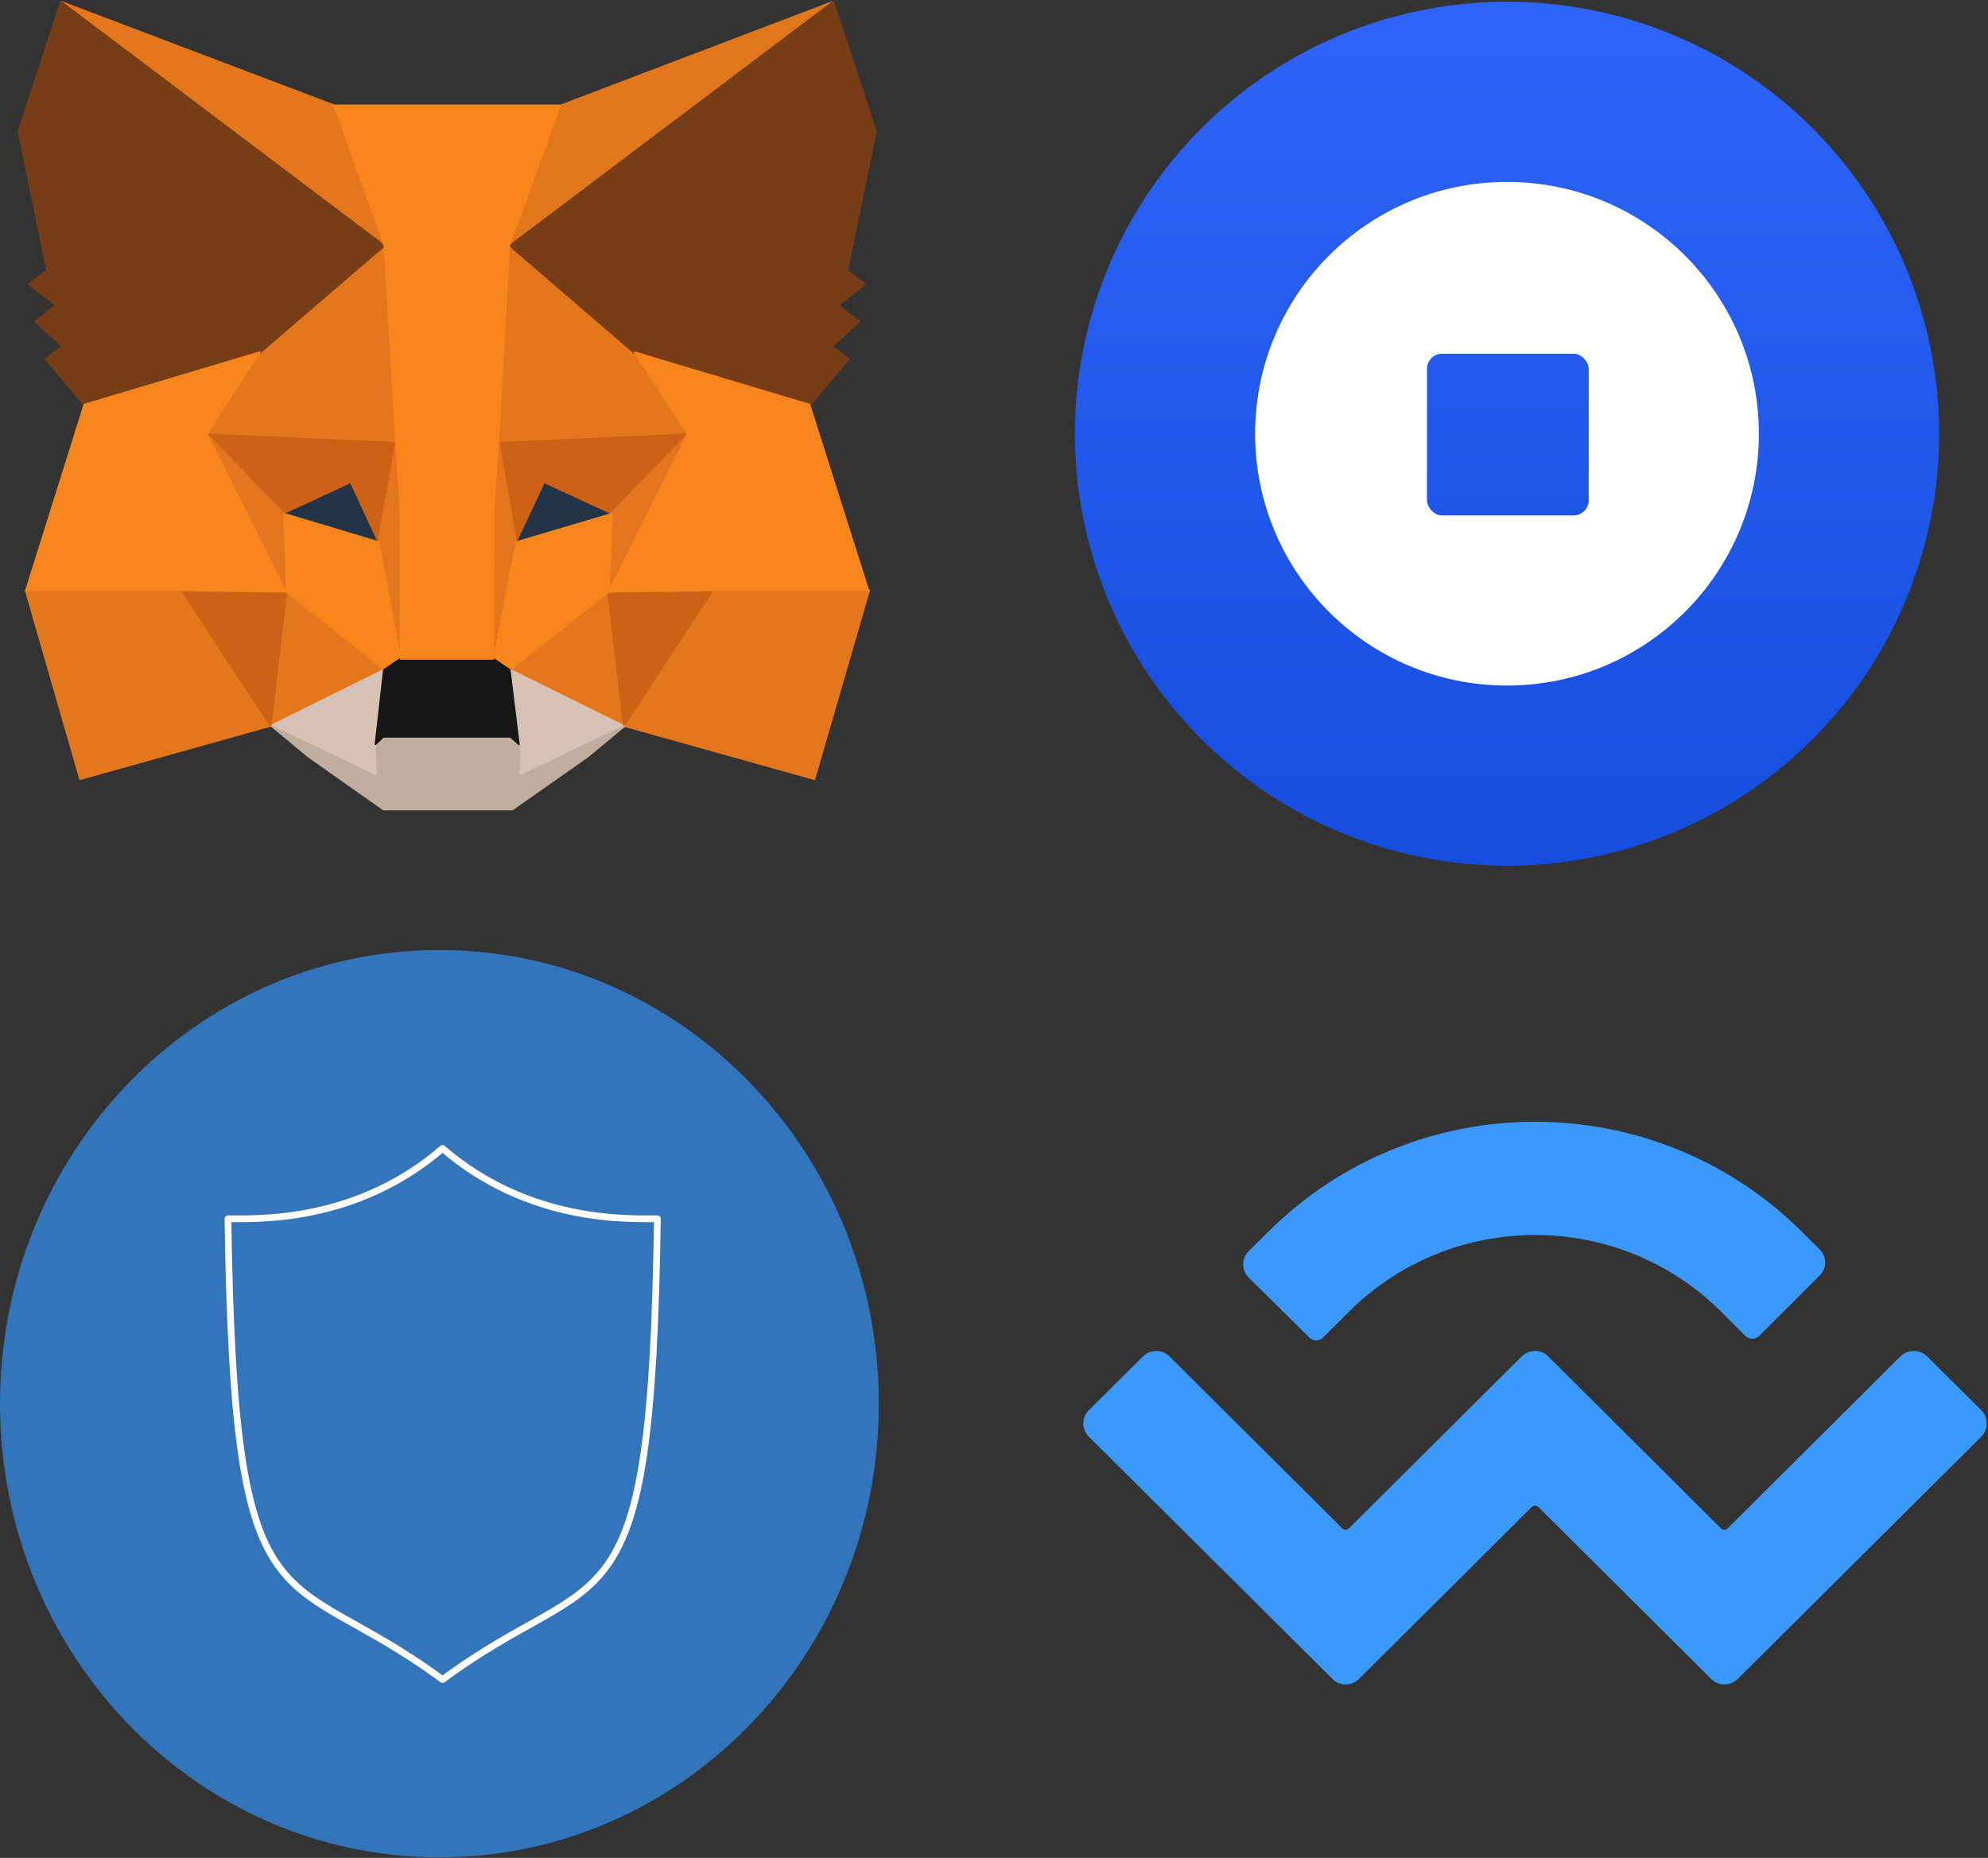 <svg width="1180" height="1103" viewBox="0 0 1180 1103" fill="none" xmlns="http://www.w3.org/2000/svg">
<rect x="0" y="0" width="1180" height="1103" fill="#333333" stroke="none"/>
<circle cx="894.5" cy="257.5" r="256.5" fill="url(#paint0_linear_210_300)"/>
<circle cx="894.5" cy="257.5" r="149.5" fill="white"/>
<rect x="847" y="210" width="96" height="96" rx="9" fill="url(#paint1_linear_210_300)"/>
<g clip-path="url(#clip0_210_300)">
<path d="M752.835 731.223C840.26 644.212 982.049 644.212 1069.47 731.223L1079.99 741.625C1084.41 745.982 1084.41 753.011 1079.99 757.368L1044.02 793.213C1041.81 795.321 1038.35 795.321 1036.14 793.213L1021.61 778.734C960.608 718.01 861.701 718.01 800.697 778.734L785.204 794.197C782.991 796.305 779.533 796.305 777.319 794.197L741.215 758.493C736.788 754.135 736.788 747.107 741.215 742.749L752.835 731.223ZM1143.9 805.302L1175.99 837.21C1180.42 841.568 1180.42 848.596 1175.99 852.954L1031.43 996.753C1027.01 1001.11 1019.95 1001.11 1015.66 996.753L913.16 894.702C912.053 893.577 910.255 893.577 909.148 894.702L806.645 996.753C802.219 1001.11 795.164 1001.11 790.876 996.753L646.32 852.954C641.893 848.596 641.893 841.568 646.32 837.21L678.413 805.302C682.839 800.944 689.894 800.944 694.182 805.302L796.686 907.353C797.792 908.477 799.59 908.477 800.697 907.353L903.2 805.302C907.627 800.944 914.682 800.944 918.97 805.302L1021.47 907.353C1022.58 908.477 1024.38 908.477 1025.48 907.353L1127.99 805.302C1132.41 800.944 1139.47 800.944 1143.9 805.302Z" fill="#3B99FC"/>
</g>
<g clip-path="url(#clip1_210_300)">
<path d="M260.818 1102.69C404.864 1102.69 521.637 982.098 521.637 833.344C521.637 684.589 404.864 564 260.818 564C116.772 564 0 684.589 0 833.344C0 982.098 116.772 1102.69 260.818 1102.69Z" fill="#3375BB"/>
<path d="M262.667 681.838C314.212 726.293 373.321 723.552 390.209 723.552C386.515 976.38 358.368 926.245 262.667 997.138C166.966 926.245 138.995 976.38 135.3 723.552C152.013 723.552 211.122 726.293 262.667 681.838Z" stroke="white" stroke-width="4" stroke-miterlimit="10" stroke-linecap="round" stroke-linejoin="round"/>
</g>
<path d="M494.14 1.156L296.267 150.911L332.859 62.558L494.14 1.156Z" fill="#E2761B" stroke="#E2761B" stroke-linecap="round" stroke-linejoin="round"/>
<path d="M36.146 1L233.124 152.36L198.199 62.477L36.146 1Z" fill="#E4761B" stroke="#E4761B" stroke-linecap="round" stroke-linejoin="round"/>
<path d="M423.117 348.56L370.23 430.936L483.388 462.587L515.918 350.386L423.117 348.56Z" fill="#E4761B" stroke="#E4761B" stroke-linecap="round" stroke-linejoin="round"/>
<path d="M15.191 350.386L47.522 462.587L160.679 430.936L107.793 348.56L15.191 350.386Z" fill="#E4761B" stroke="#E4761B" stroke-linecap="round" stroke-linejoin="round"/>
<path d="M154.293 209.374L122.76 257.866L235.12 262.938L231.128 140.187L154.293 209.374Z" fill="#E4761B" stroke="#E4761B" stroke-linecap="round" stroke-linejoin="round"/>
<path d="M376.417 209.374L298.584 138.766L295.99 262.938L408.149 257.866L376.417 209.374Z" fill="#E4761B" stroke="#E4761B" stroke-linecap="round" stroke-linejoin="round"/>
<path d="M160.679 430.936L228.135 397.458L169.86 351.198L160.679 430.936Z" fill="#E4761B" stroke="#E4761B" stroke-linecap="round" stroke-linejoin="round"/>
<path d="M302.575 397.458L370.231 430.936L360.851 351.198L302.575 397.458Z" fill="#E4761B" stroke="#E4761B" stroke-linecap="round" stroke-linejoin="round"/>
<path d="M370.231 430.935L302.575 397.458L307.964 442.297L307.365 461.167L370.231 430.935Z" fill="#D7C1B3" stroke="#D7C1B3" stroke-linecap="round" stroke-linejoin="round"/>
<path d="M160.679 430.935L223.545 461.167L223.146 442.297L228.135 397.458L160.679 430.935Z" fill="#D7C1B3" stroke="#D7C1B3" stroke-linecap="round" stroke-linejoin="round"/>
<path d="M224.991 321.137L168.608 304.691L208.396 286.661L224.991 321.137Z" fill="#233447" stroke="#233447" stroke-linecap="round" stroke-linejoin="round"/>
<path d="M305.842 321.137L322.378 286.661L362.225 304.691L305.842 321.137Z" fill="#233447" stroke="#233447" stroke-linecap="round" stroke-linejoin="round"/>
<path d="M160.679 430.936L170.259 348.561L107.793 350.387L160.679 430.936Z" fill="#CD6116" stroke="#CD6116" stroke-linecap="round" stroke-linejoin="round"/>
<path d="M360.651 348.561L370.231 430.936L423.117 350.387L360.651 348.561Z" fill="#CD6116" stroke="#CD6116" stroke-linecap="round" stroke-linejoin="round"/>
<path d="M408.149 257.866L295.99 262.939L306.367 321.575L322.932 286.272L362.846 304.735L408.149 257.866Z" fill="#CD6116" stroke="#CD6116" stroke-linecap="round" stroke-linejoin="round"/>
<path d="M168.263 304.735L208.178 286.272L224.543 321.575L235.12 262.939L122.761 257.866L168.263 304.735Z" fill="#CD6116" stroke="#CD6116" stroke-linecap="round" stroke-linejoin="round"/>
<path d="M122.761 257.866L169.86 351.198L168.263 304.735L122.761 257.866Z" fill="#E4751F" stroke="#E4751F" stroke-linecap="round" stroke-linejoin="round"/>
<path d="M362.846 304.735L360.851 351.198L408.149 257.866L362.846 304.735Z" fill="#E4751F" stroke="#E4751F" stroke-linecap="round" stroke-linejoin="round"/>
<path d="M235.12 262.938L224.543 321.575L237.714 390.763L240.708 299.663L235.12 262.938Z" fill="#E4751F" stroke="#E4751F" stroke-linecap="round" stroke-linejoin="round"/>
<path d="M295.99 262.938L290.601 299.46L292.996 390.763L306.367 321.575L295.99 262.938Z" fill="#E4751F" stroke="#E4751F" stroke-linecap="round" stroke-linejoin="round"/>
<path d="M306.517 321.804L293.076 390.94L302.705 397.63L361.283 351.405L363.289 304.976L306.517 321.804Z" fill="#F6851B" stroke="#F6851B" stroke-linecap="round" stroke-linejoin="round"/>
<path d="M168.608 304.976L170.197 351.405L228.219 397.63L237.757 390.94L224.642 321.804L168.608 304.976Z" fill="#F6851B" stroke="#F6851B" stroke-linecap="round" stroke-linejoin="round"/>
<path d="M307.863 461.169L308.462 442.357L303.472 437.906H228.225L223.634 442.357L224.033 461.169L161.161 431.029L183.117 449.234L227.626 480.588H304.071L348.78 449.234L370.736 431.029L307.863 461.169Z" fill="#C0AD9E" stroke="#C0AD9E" stroke-linecap="round" stroke-linejoin="round"/>
<path d="M302.563 397.745L292.951 391.166H237.482L227.87 397.745L222.863 441.803L227.469 437.417H302.963L307.97 441.803L302.563 397.745Z" fill="#161616" stroke="#161616" stroke-linecap="round" stroke-linejoin="round"/>
<path d="M502.946 160.679L519.91 77.897L494.564 1L302.575 145.867L376.417 209.374L480.793 240.417L503.944 213.026L493.965 205.722L509.931 190.91L497.557 181.171L513.523 168.795L502.946 160.679Z" fill="#763D16" stroke="#763D16" stroke-linecap="round" stroke-linejoin="round"/>
<path d="M11 77.897L27.964 160.679L17.187 168.795L33.153 181.171L20.979 190.91L36.944 205.722L26.966 213.026L49.917 240.417L154.293 209.374L228.135 145.867L36.146 1L11 77.897Z" fill="#763D16" stroke="#763D16" stroke-linecap="round" stroke-linejoin="round"/>
<path d="M480.476 240.218L376.646 209.09L408.212 257.715L361.161 351.303L423.101 350.49H515.416L480.476 240.218Z" fill="#F6851B" stroke="#F6851B" stroke-linecap="round" stroke-linejoin="round"/>
<path d="M154.147 209.09L50.049 240.218L15.416 350.49H107.77L169.672 351.303L122.698 257.715L154.147 209.09Z" fill="#F6851B" stroke="#F6851B" stroke-linecap="round" stroke-linejoin="round"/>
<path d="M295.7 263.22L302.253 146.037L332.438 62.567H198.395L228.182 146.037L235.133 263.22L237.516 300.182L237.714 391.166H292.721L293.118 300.182L295.7 263.22Z" fill="#F6851B" stroke="#F6851B" stroke-linecap="round" stroke-linejoin="round"/>
<defs>
<linearGradient id="paint0_linear_210_300" x1="894.5" y1="1" x2="894.5" y2="514" gradientUnits="userSpaceOnUse">
<stop stop-color="#2D65F8"/>
<stop offset="1" stop-color="#154DDF"/>
</linearGradient>
<linearGradient id="paint1_linear_210_300" x1="895" y1="210" x2="895" y2="306" gradientUnits="userSpaceOnUse">
<stop stop-color="#225BED"/>
<stop offset="1" stop-color="#1E56E8"/>
</linearGradient>
<clipPath id="clip0_210_300">
<rect width="536.17" height="333.986" fill="white" transform="translate(643 666)"/>
</clipPath>
<clipPath id="clip1_210_300">
<rect width="529.787" height="538.688" fill="white" transform="translate(0 564)"/>
</clipPath>
</defs>
</svg>
